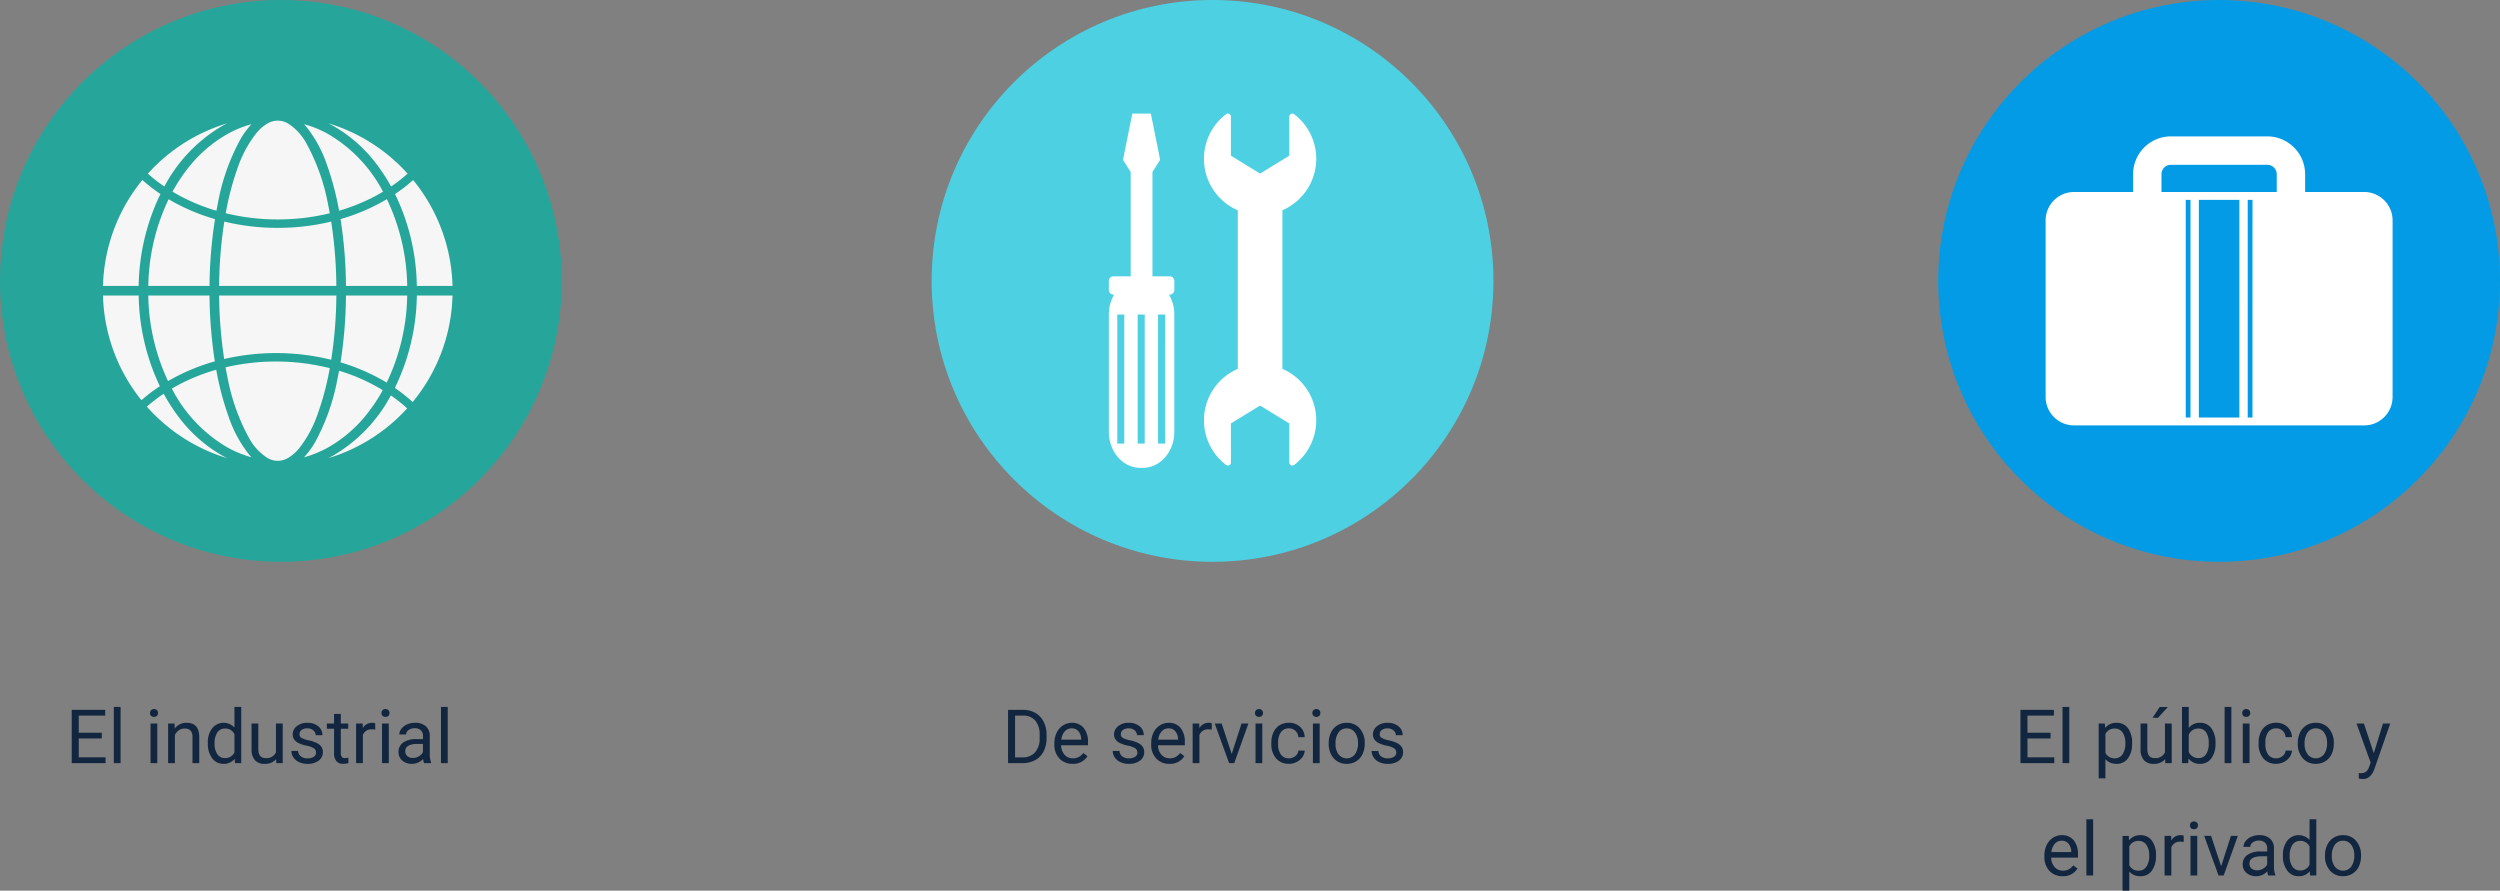 <svg xmlns="http://www.w3.org/2000/svg" xmlns:xlink="http://www.w3.org/1999/xlink" width="534" height="190.25" viewBox="0 0 534 190.25">
  <rect x="0" y="0" width="534" height="190.25" fill="#808080" stroke="none"/>
  <defs>
    <clipPath id="clip-path">
      <rect id="Rectángulo_35915" data-name="Rectángulo 35915" width="74.658" height="72.654" transform="translate(0 0)" fill="#f6f6f6"/>
    </clipPath>
    <clipPath id="clip-path-2">
      <rect id="Rectángulo_35916" data-name="Rectángulo 35916" width="44.302" height="75.677" transform="translate(0 0)" fill="#fff"/>
    </clipPath>
    <clipPath id="clip-path-3">
      <rect id="Rectángulo_35917" data-name="Rectángulo 35917" width="74.111" height="61.733" transform="translate(0 0)" fill="#fff"/>
    </clipPath>
  </defs>
  <g id="Grupo_141764" data-name="Grupo 141764" transform="translate(-220 -9205)">
    <circle id="Elipse_4771" data-name="Elipse 4771" cx="60" cy="60" r="60" transform="translate(220 9205)" fill="#26a69a"/>
    <circle id="Elipse_4772" data-name="Elipse 4772" cx="60" cy="60" r="60" transform="translate(419 9205)" fill="#4dd0e1"/>
    <circle id="Elipse_4773" data-name="Elipse 4773" cx="60" cy="60" r="60" transform="translate(634 9205)" fill="#039be5"/>
    <path id="Trazado_184971" data-name="Trazado 184971" d="M7.75,9.742H2.82v4.031H8.547V15H1.32V3.625H8.469V4.852H2.82V8.516H7.75ZM11.758,15H10.313V3h1.445ZM19.6,15H18.156V6.547H19.6ZM18.039,4.3a.863.863,0,0,1,.215-.594.807.807,0,0,1,.637-.242.819.819,0,0,1,.641.242.854.854,0,0,1,.219.594.826.826,0,0,1-.219.586.834.834,0,0,1-.641.234.821.821,0,0,1-.637-.234A.834.834,0,0,1,18.039,4.3Zm5.242,2.242.047,1.063a3.08,3.08,0,0,1,2.531-1.219q2.68,0,2.7,3.023V15H27.117V9.406A1.946,1.946,0,0,0,26.7,8.055a1.675,1.675,0,0,0-1.277-.437,2.086,2.086,0,0,0-1.234.375,2.546,2.546,0,0,0-.828.984V15H21.914V6.547ZM30.391,10.7a4.952,4.952,0,0,1,.922-3.129,3.137,3.137,0,0,1,4.766-.168V3h1.445V15H36.2l-.07-.906a2.943,2.943,0,0,1-2.414,1.063,2.887,2.887,0,0,1-2.395-1.2,5.008,5.008,0,0,1-.926-3.141Zm1.445.164a3.749,3.749,0,0,0,.594,2.25,1.92,1.92,0,0,0,1.641.813A2.108,2.108,0,0,0,36.078,12.7V8.813a2.125,2.125,0,0,0-1.992-1.2,1.929,1.929,0,0,0-1.656.82A4.128,4.128,0,0,0,31.836,10.867Zm13.148,3.3a3.07,3.07,0,0,1-2.477.992,2.628,2.628,0,0,1-2.059-.785,3.4,3.4,0,0,1-.715-2.324v-5.5H41.18v5.461q0,1.922,1.563,1.922a2.163,2.163,0,0,0,2.2-1.234V6.547h1.445V15H45.016Zm8.523-1.406a1.064,1.064,0,0,0-.441-.91,4.249,4.249,0,0,0-1.539-.559,7.277,7.277,0,0,1-1.742-.562,2.479,2.479,0,0,1-.953-.781,1.869,1.869,0,0,1-.309-1.078A2.193,2.193,0,0,1,49.4,7.109a3.432,3.432,0,0,1,2.246-.719,3.532,3.532,0,0,1,2.332.742,2.357,2.357,0,0,1,.895,1.9H53.422a1.3,1.3,0,0,0-.5-1.023,1.888,1.888,0,0,0-1.27-.43,1.976,1.976,0,0,0-1.234.344,1.082,1.082,0,0,0-.445.9.877.877,0,0,0,.414.789,5.1,5.1,0,0,0,1.5.508,7.8,7.8,0,0,1,1.754.578,2.558,2.558,0,0,1,1,.809,1.988,1.988,0,0,1,.324,1.152,2.163,2.163,0,0,1-.906,1.816,3.8,3.8,0,0,1-2.352.684,4.257,4.257,0,0,1-1.8-.359,2.922,2.922,0,0,1-1.223-1,2.42,2.42,0,0,1-.441-1.395H49.68a1.5,1.5,0,0,0,.582,1.152,2.258,2.258,0,0,0,1.434.426,2.331,2.331,0,0,0,1.316-.332A1.02,1.02,0,0,0,53.508,12.758ZM58.8,4.5V6.547h1.578V7.664H58.8v5.249a1.173,1.173,0,0,0,.211.763.888.888,0,0,0,.719.254,3.5,3.5,0,0,0,.688-.094V15a4.215,4.215,0,0,1-1.109.155,1.8,1.8,0,0,1-1.461-.586,2.517,2.517,0,0,1-.492-1.664V7.664H55.813V6.547h1.539V4.5Zm7.352,3.344a4.331,4.331,0,0,0-.711-.055A1.9,1.9,0,0,0,63.508,9v6H62.063V6.547h1.406l.023.977a2.251,2.251,0,0,1,2.016-1.133,1.477,1.477,0,0,1,.641.109ZM69.047,15H67.6V6.547h1.445ZM67.484,4.3a.863.863,0,0,1,.215-.594.807.807,0,0,1,.637-.242.819.819,0,0,1,.641.242A.854.854,0,0,1,69.2,4.3a.826.826,0,0,1-.219.586.834.834,0,0,1-.641.234.821.821,0,0,1-.637-.234A.834.834,0,0,1,67.484,4.3ZM76.578,15a3.036,3.036,0,0,1-.2-.891,3.225,3.225,0,0,1-2.406,1.047,2.984,2.984,0,0,1-2.051-.707,2.288,2.288,0,0,1-.8-1.793,2.39,2.39,0,0,1,1-2.051,4.733,4.733,0,0,1,2.824-.73h1.406V9.211A1.623,1.623,0,0,0,75.9,8a1.821,1.821,0,0,0-1.336-.449,2.108,2.108,0,0,0-1.3.391,1.151,1.151,0,0,0-.523.945H71.289a2,2,0,0,1,.449-1.223,3.066,3.066,0,0,1,1.219-.934,4.1,4.1,0,0,1,1.691-.344,3.342,3.342,0,0,1,2.289.73A2.635,2.635,0,0,1,77.8,9.133v3.891a4.757,4.757,0,0,0,.3,1.852V15Zm-2.4-1.1a2.54,2.54,0,0,0,1.289-.352,2.127,2.127,0,0,0,.883-.914V10.9H75.219q-2.656,0-2.656,1.555a1.316,1.316,0,0,0,.453,1.063A1.742,1.742,0,0,0,74.18,13.9ZM81.633,15H80.188V3h1.445Z" transform="translate(234 9353)" fill="#12263f"/>
    <path id="Trazado_184972" data-name="Trazado 184972" d="M1.32,15V3.625H4.531a5.169,5.169,0,0,1,2.625.656A4.438,4.438,0,0,1,8.918,6.148,6.078,6.078,0,0,1,9.547,8.93v.727a6.1,6.1,0,0,1-.621,2.82,4.369,4.369,0,0,1-1.773,1.859A5.5,5.5,0,0,1,4.469,15ZM2.82,4.852v8.922H4.4a3.434,3.434,0,0,0,2.7-1.079,4.458,4.458,0,0,0,.965-3.073V8.957a4.529,4.529,0,0,0-.91-3.014A3.239,3.239,0,0,0,4.57,4.852Zm12.273,10.3a3.693,3.693,0,0,1-2.8-1.129,4.19,4.19,0,0,1-1.078-3.02v-.266A5.073,5.073,0,0,1,11.7,8.5a3.748,3.748,0,0,1,1.344-1.547,3.378,3.378,0,0,1,1.871-.559,3.166,3.166,0,0,1,2.563,1.086,4.7,4.7,0,0,1,.914,3.109v.6H12.664a3,3,0,0,0,.73,2.02,2.3,2.3,0,0,0,1.777.77,2.517,2.517,0,0,0,1.3-.312,3.259,3.259,0,0,0,.93-.828l.883.688A3.55,3.55,0,0,1,15.094,15.156Zm-.18-7.578a1.928,1.928,0,0,0-1.469.637A3.1,3.1,0,0,0,12.711,10h4.234V9.891a2.753,2.753,0,0,0-.594-1.707A1.815,1.815,0,0,0,14.914,7.578Zm14.031,5.18a1.064,1.064,0,0,0-.441-.91,4.249,4.249,0,0,0-1.539-.559,7.277,7.277,0,0,1-1.742-.562,2.479,2.479,0,0,1-.953-.781,1.869,1.869,0,0,1-.309-1.078,2.193,2.193,0,0,1,.879-1.758,3.432,3.432,0,0,1,2.246-.719,3.532,3.532,0,0,1,2.332.742,2.357,2.357,0,0,1,.895,1.9H28.859a1.3,1.3,0,0,0-.5-1.023,1.888,1.888,0,0,0-1.27-.43,1.976,1.976,0,0,0-1.234.344,1.082,1.082,0,0,0-.445.9.877.877,0,0,0,.414.789,5.1,5.1,0,0,0,1.5.508,7.8,7.8,0,0,1,1.754.578,2.558,2.558,0,0,1,1,.809,1.988,1.988,0,0,1,.324,1.152,2.163,2.163,0,0,1-.906,1.816,3.8,3.8,0,0,1-2.352.684,4.257,4.257,0,0,1-1.8-.359,2.922,2.922,0,0,1-1.223-1,2.42,2.42,0,0,1-.441-1.395h1.445a1.5,1.5,0,0,0,.582,1.152,2.258,2.258,0,0,0,1.434.426,2.331,2.331,0,0,0,1.316-.332A1.02,1.02,0,0,0,28.945,12.758Zm6.836,2.4a3.693,3.693,0,0,1-2.8-1.129,4.19,4.19,0,0,1-1.078-3.02v-.266a5.073,5.073,0,0,1,.48-2.246A3.748,3.748,0,0,1,33.73,6.949,3.378,3.378,0,0,1,35.6,6.391a3.166,3.166,0,0,1,2.563,1.086,4.7,4.7,0,0,1,.914,3.109v.6H33.352a3,3,0,0,0,.73,2.02,2.3,2.3,0,0,0,1.777.77,2.517,2.517,0,0,0,1.3-.312,3.259,3.259,0,0,0,.93-.828l.883.688A3.55,3.55,0,0,1,35.781,15.156ZM35.6,7.578a1.928,1.928,0,0,0-1.469.637A3.1,3.1,0,0,0,33.4,10h4.234V9.891a2.753,2.753,0,0,0-.594-1.707A1.815,1.815,0,0,0,35.6,7.578Zm9.234.266a4.331,4.331,0,0,0-.711-.055A1.9,1.9,0,0,0,42.2,9v6H40.75V6.547h1.406l.023.977A2.251,2.251,0,0,1,44.2,6.391a1.477,1.477,0,0,1,.641.109Zm4.258,5.2,2.094-6.492h1.477L49.633,15h-1.1L45.469,6.547h1.477ZM55.625,15H54.18V6.547h1.445ZM54.063,4.3a.863.863,0,0,1,.215-.594.807.807,0,0,1,.637-.242.819.819,0,0,1,.641.242.854.854,0,0,1,.219.594.826.826,0,0,1-.219.586.834.834,0,0,1-.641.234.821.821,0,0,1-.637-.234A.834.834,0,0,1,54.063,4.3Zm7.266,9.672a2.082,2.082,0,0,0,1.352-.469,1.649,1.649,0,0,0,.641-1.172h1.367a2.621,2.621,0,0,1-.5,1.383,3.293,3.293,0,0,1-1.23,1.047,3.55,3.55,0,0,1-1.629.391A3.482,3.482,0,0,1,58.582,14a4.59,4.59,0,0,1-1.02-3.152v-.242a5.089,5.089,0,0,1,.453-2.2,3.451,3.451,0,0,1,1.3-1.492,3.7,3.7,0,0,1,2-.531,3.39,3.39,0,0,1,2.363.852,3.043,3.043,0,0,1,1,2.211H63.32A1.992,1.992,0,0,0,62.7,8.105a1.932,1.932,0,0,0-1.379-.527,2.023,2.023,0,0,0-1.707.793,3.724,3.724,0,0,0-.605,2.293v.273a3.65,3.65,0,0,0,.6,2.25A2.033,2.033,0,0,0,61.328,13.977ZM67.883,15H66.438V6.547h1.445ZM66.32,4.3a.863.863,0,0,1,.215-.594.807.807,0,0,1,.637-.242.819.819,0,0,1,.641.242.854.854,0,0,1,.219.594.826.826,0,0,1-.219.586.834.834,0,0,1-.641.234.821.821,0,0,1-.637-.234A.834.834,0,0,1,66.32,4.3ZM69.813,10.7A4.993,4.993,0,0,1,70.3,8.461,3.643,3.643,0,0,1,71.66,6.93a3.7,3.7,0,0,1,1.988-.539,3.565,3.565,0,0,1,2.793,1.2,4.6,4.6,0,0,1,1.066,3.18v.1a5.036,5.036,0,0,1-.473,2.215,3.589,3.589,0,0,1-1.352,1.527,3.743,3.743,0,0,1-2.02.547,3.556,3.556,0,0,1-2.785-1.2A4.575,4.575,0,0,1,69.813,10.8Zm1.453.172a3.616,3.616,0,0,0,.652,2.258,2.211,2.211,0,0,0,3.5-.012,3.955,3.955,0,0,0,.648-2.418,3.61,3.61,0,0,0-.66-2.254,2.1,2.1,0,0,0-1.754-.863,2.075,2.075,0,0,0-1.727.852A3.925,3.925,0,0,0,71.266,10.867Zm12.977,1.891a1.064,1.064,0,0,0-.441-.91,4.249,4.249,0,0,0-1.539-.559,7.277,7.277,0,0,1-1.742-.562,2.479,2.479,0,0,1-.953-.781,1.869,1.869,0,0,1-.309-1.078,2.193,2.193,0,0,1,.879-1.758,3.432,3.432,0,0,1,2.246-.719,3.532,3.532,0,0,1,2.332.742,2.357,2.357,0,0,1,.895,1.9H84.156a1.3,1.3,0,0,0-.5-1.023,1.888,1.888,0,0,0-1.27-.43,1.976,1.976,0,0,0-1.234.344,1.082,1.082,0,0,0-.445.9.877.877,0,0,0,.414.789,5.1,5.1,0,0,0,1.5.508,7.8,7.8,0,0,1,1.754.578,2.558,2.558,0,0,1,1,.809,1.988,1.988,0,0,1,.324,1.152,2.163,2.163,0,0,1-.906,1.816,3.8,3.8,0,0,1-2.352.684,4.257,4.257,0,0,1-1.8-.359,2.922,2.922,0,0,1-1.223-1,2.42,2.42,0,0,1-.441-1.395h1.445A1.5,1.5,0,0,0,81,13.551a2.258,2.258,0,0,0,1.434.426,2.331,2.331,0,0,0,1.316-.332A1.02,1.02,0,0,0,84.242,12.758Z" transform="translate(434 9353)" fill="#12263f"/>
    <path id="Trazado_184973" data-name="Trazado 184973" d="M49,9.742h-4.93v4.031h5.727V15H42.566V3.625h7.148V4.852H44.066V8.516H49ZM53,15H51.559V3H53Zm13.414-4.133a5.062,5.062,0,0,1-.883,3.109,2.829,2.829,0,0,1-2.391,1.18,3.1,3.1,0,0,1-2.422-.977v4.07H59.277V6.547H60.6l.07.938a2.977,2.977,0,0,1,2.453-1.094,2.882,2.882,0,0,1,2.41,1.148,5.117,5.117,0,0,1,.887,3.2ZM64.973,10.7a3.735,3.735,0,0,0-.609-2.258,1.963,1.963,0,0,0-1.672-.828,2.125,2.125,0,0,0-1.969,1.164V12.82a2.129,2.129,0,0,0,1.984,1.156,1.954,1.954,0,0,0,1.652-.824A4.077,4.077,0,0,0,64.973,10.7Zm8.5,3.461A3.07,3.07,0,0,1,71,15.156a2.628,2.628,0,0,1-2.059-.785,3.4,3.4,0,0,1-.715-2.324v-5.5h1.445v5.461q0,1.922,1.563,1.922a2.163,2.163,0,0,0,2.2-1.234V6.547h1.445V15H73.5ZM72.3,3.016h1.75l-2.094,2.3-1.164,0Zm11.93,7.852a5.026,5.026,0,0,1-.891,3.113,2.846,2.846,0,0,1-2.391,1.176,2.947,2.947,0,0,1-2.477-1.133L78.4,15H77.074V3H78.52V7.477a2.93,2.93,0,0,1,2.414-1.086,2.863,2.863,0,0,1,2.418,1.164,5.177,5.177,0,0,1,.879,3.188ZM82.785,10.7a3.906,3.906,0,0,0-.57-2.281,1.888,1.888,0,0,0-1.641-.8A2.122,2.122,0,0,0,78.52,8.945V12.6a2.181,2.181,0,0,0,2.07,1.328,1.878,1.878,0,0,0,1.617-.8A4.153,4.153,0,0,0,82.785,10.7ZM87.621,15H86.176V3h1.445ZM91.5,15H90.059V6.547H91.5ZM89.941,4.3a.863.863,0,0,1,.215-.594.807.807,0,0,1,.637-.242.819.819,0,0,1,.641.242.854.854,0,0,1,.219.594.826.826,0,0,1-.219.586.834.834,0,0,1-.641.234.821.821,0,0,1-.637-.234A.834.834,0,0,1,89.941,4.3Zm7.266,9.672a2.082,2.082,0,0,0,1.352-.469,1.649,1.649,0,0,0,.641-1.172h1.367a2.621,2.621,0,0,1-.5,1.383,3.293,3.293,0,0,1-1.23,1.047,3.55,3.55,0,0,1-1.629.391A3.482,3.482,0,0,1,94.461,14a4.59,4.59,0,0,1-1.02-3.152v-.242a5.089,5.089,0,0,1,.453-2.2,3.451,3.451,0,0,1,1.3-1.492,3.7,3.7,0,0,1,2-.531,3.39,3.39,0,0,1,2.363.852,3.043,3.043,0,0,1,1,2.211H99.2a1.992,1.992,0,0,0-.621-1.348A1.932,1.932,0,0,0,97.2,7.578a2.023,2.023,0,0,0-1.707.793,3.724,3.724,0,0,0-.605,2.293v.273a3.65,3.65,0,0,0,.6,2.25A2.033,2.033,0,0,0,97.207,13.977Zm4.6-3.281a4.993,4.993,0,0,1,.488-2.234,3.643,3.643,0,0,1,1.359-1.531,3.7,3.7,0,0,1,1.988-.539,3.565,3.565,0,0,1,2.793,1.2,4.6,4.6,0,0,1,1.066,3.18v.1a5.036,5.036,0,0,1-.473,2.215,3.589,3.589,0,0,1-1.352,1.527,3.743,3.743,0,0,1-2.02.547,3.556,3.556,0,0,1-2.785-1.2,4.575,4.575,0,0,1-1.066-3.164Zm1.453.172a3.616,3.616,0,0,0,.652,2.258,2.211,2.211,0,0,0,3.5-.012,3.955,3.955,0,0,0,.648-2.418,3.61,3.61,0,0,0-.66-2.254,2.1,2.1,0,0,0-1.754-.863,2.075,2.075,0,0,0-1.727.852A3.925,3.925,0,0,0,103.262,10.867Zm14.781,2.016,1.969-6.336h1.547l-3.4,9.758q-.789,2.109-2.508,2.109l-.273-.023-.539-.1V17.117l.391.031a1.923,1.923,0,0,0,1.145-.3,2.149,2.149,0,0,0,.676-1.086l.32-.859-3.016-8.359h1.578ZM51.563,39.156a3.693,3.693,0,0,1-2.8-1.129,4.19,4.19,0,0,1-1.078-3.02v-.266a5.073,5.073,0,0,1,.48-2.246,3.748,3.748,0,0,1,1.344-1.547,3.378,3.378,0,0,1,1.871-.559,3.166,3.166,0,0,1,2.563,1.086,4.7,4.7,0,0,1,.914,3.109v.6H49.133a3,3,0,0,0,.73,2.02,2.3,2.3,0,0,0,1.777.77,2.517,2.517,0,0,0,1.3-.312,3.258,3.258,0,0,0,.93-.828l.883.688A3.55,3.55,0,0,1,51.563,39.156Zm-.18-7.578a1.928,1.928,0,0,0-1.469.637A3.1,3.1,0,0,0,49.18,34h4.234v-.109a2.753,2.753,0,0,0-.594-1.707A1.815,1.815,0,0,0,51.383,31.578ZM58.1,39H56.656V27H58.1Zm13.414-4.133a5.062,5.062,0,0,1-.883,3.109,2.829,2.829,0,0,1-2.391,1.18,3.1,3.1,0,0,1-2.422-.977v4.07H64.375v-11.7H65.7l.07.938a2.977,2.977,0,0,1,2.453-1.094,2.882,2.882,0,0,1,2.41,1.148,5.117,5.117,0,0,1,.887,3.2ZM70.07,34.7a3.735,3.735,0,0,0-.609-2.258,1.963,1.963,0,0,0-1.672-.828,2.125,2.125,0,0,0-1.969,1.164V36.82A2.129,2.129,0,0,0,67.8,37.977a1.954,1.954,0,0,0,1.652-.824A4.077,4.077,0,0,0,70.07,34.7Zm7.367-2.859a4.331,4.331,0,0,0-.711-.055A1.9,1.9,0,0,0,74.8,33v6H73.352V30.547h1.406l.023.977A2.251,2.251,0,0,1,76.8,30.391a1.477,1.477,0,0,1,.641.109ZM80.336,39H78.891V30.547h1.445ZM78.773,28.3a.863.863,0,0,1,.215-.594.807.807,0,0,1,.637-.242.819.819,0,0,1,.641.242.854.854,0,0,1,.219.594.826.826,0,0,1-.219.586.834.834,0,0,1-.641.234.821.821,0,0,1-.637-.234A.834.834,0,0,1,78.773,28.3Zm6.664,8.734,2.094-6.492h1.477L85.977,39h-1.1l-3.062-8.453h1.477ZM95.5,39a3.036,3.036,0,0,1-.2-.891,3.225,3.225,0,0,1-2.406,1.047,2.984,2.984,0,0,1-2.051-.707,2.288,2.288,0,0,1-.8-1.793,2.39,2.39,0,0,1,1-2.051,4.733,4.733,0,0,1,2.824-.73h1.406v-.664A1.623,1.623,0,0,0,94.82,32a1.821,1.821,0,0,0-1.336-.449,2.108,2.108,0,0,0-1.3.391,1.151,1.151,0,0,0-.523.945H90.211a2,2,0,0,1,.449-1.223,3.066,3.066,0,0,1,1.219-.934,4.1,4.1,0,0,1,1.691-.344,3.342,3.342,0,0,1,2.289.73,2.635,2.635,0,0,1,.859,2.012v3.891a4.757,4.757,0,0,0,.3,1.852V39Zm-2.4-1.1a2.54,2.54,0,0,0,1.289-.352,2.127,2.127,0,0,0,.883-.914V34.9H94.141q-2.656,0-2.656,1.555a1.316,1.316,0,0,0,.453,1.063A1.742,1.742,0,0,0,93.1,37.9Zm5.531-3.2a4.952,4.952,0,0,1,.922-3.129,3.137,3.137,0,0,1,4.766-.168V27h1.445V39h-1.328l-.07-.906a2.943,2.943,0,0,1-2.414,1.063,2.887,2.887,0,0,1-2.395-1.2,5.008,5.008,0,0,1-.926-3.141Zm1.445.164a3.749,3.749,0,0,0,.594,2.25,1.92,1.92,0,0,0,1.641.813A2.108,2.108,0,0,0,104.32,36.7V32.813a2.125,2.125,0,0,0-1.992-1.2,1.929,1.929,0,0,0-1.656.82A4.128,4.128,0,0,0,100.078,34.867Zm7.547-.172a4.993,4.993,0,0,1,.488-2.234,3.643,3.643,0,0,1,1.359-1.531,3.7,3.7,0,0,1,1.988-.539,3.565,3.565,0,0,1,2.793,1.2,4.6,4.6,0,0,1,1.066,3.18v.1a5.036,5.036,0,0,1-.473,2.215,3.589,3.589,0,0,1-1.352,1.527,3.743,3.743,0,0,1-2.02.547,3.556,3.556,0,0,1-2.785-1.2,4.575,4.575,0,0,1-1.066-3.164Zm1.453.172a3.616,3.616,0,0,0,.652,2.258,2.211,2.211,0,0,0,3.5-.012,3.955,3.955,0,0,0,.648-2.418,3.61,3.61,0,0,0-.66-2.254,2.1,2.1,0,0,0-1.754-.863,2.075,2.075,0,0,0-1.727.852A3.925,3.925,0,0,0,109.078,34.867Z" transform="translate(609 9353)" fill="#12263f"/>
    <g id="Grupo_80543" data-name="Grupo 80543" transform="translate(242 9230.773)">
      <g id="Grupo_80542" data-name="Grupo 80542" clip-path="url(#clip-path)">
        <path id="Trazado_182455" data-name="Trazado 182455" d="M17.849,10.537a36.246,36.246,0,0,0-3,4.632,40.505,40.505,0,0,0,9.382,4.071c.108-.577.213-1.154.331-1.717A45.282,45.282,0,0,1,29.419,3.856a17.561,17.561,0,0,1,2.3-3.1,22.713,22.713,0,0,0-5.064,2.055,28.68,28.68,0,0,0-8.8,7.729" fill="#f6f6f6"/>
        <path id="Trazado_182456" data-name="Trazado 182456" d="M25.913,21.56A94.976,94.976,0,0,0,24.806,35.3H49.845A94.255,94.255,0,0,0,48.739,21.56,48.8,48.8,0,0,1,37.327,22.9,48.8,48.8,0,0,1,25.913,21.56" fill="#f6f6f6"/>
        <path id="Trazado_182457" data-name="Trazado 182457" d="M36.961,49.644a48.637,48.637,0,0,1,11.785,1.432,93.9,93.9,0,0,0,1.1-13.722H24.811a95.109,95.109,0,0,0,1.075,13.555,48.7,48.7,0,0,1,11.075-1.265" fill="#f6f6f6"/>
        <path id="Trazado_182458" data-name="Trazado 182458" d="M9.678,35.3H22.756a95.827,95.827,0,0,1,1.171-14.269,43.308,43.308,0,0,1-7.9-3.134c-.686-.355-1.353-.731-2.007-1.121A44.459,44.459,0,0,0,9.678,35.3" fill="#f6f6f6"/>
        <path id="Trazado_182459" data-name="Trazado 182459" d="M13.892,55.63a42.827,42.827,0,0,1,9.99-4.216,98.234,98.234,0,0,1-1.13-14.06H9.672a44.536,44.536,0,0,0,4.22,18.276" fill="#f6f6f6"/>
        <path id="Trazado_182460" data-name="Trazado 182460" d="M39.557.625a4.29,4.29,0,0,0-4.456,0,8.9,8.9,0,0,0-2.274,1.952A25.185,25.185,0,0,0,28.7,10.264a59.177,59.177,0,0,0-2.485,9.514A46.838,46.838,0,0,0,37.327,21.1,47.077,47.077,0,0,0,48.441,19.78c-.114-.623-.235-1.236-.355-1.836A43.5,43.5,0,0,0,43.473,4.908,11.623,11.623,0,0,0,39.557.625" fill="#f6f6f6"/>
        <path id="Trazado_182461" data-name="Trazado 182461" d="M26.573,54.709a43.513,43.513,0,0,0,4.6,13.037A11.7,11.7,0,0,0,35.1,72.028a4.276,4.276,0,0,0,4.455,0,8.774,8.774,0,0,0,2.271-1.952,25.194,25.194,0,0,0,4.123-7.687,59.2,59.2,0,0,0,2.49-9.527,47.288,47.288,0,0,0-22.26-.176c.124.688.254,1.364.392,2.023" fill="#f6f6f6"/>
        <path id="Trazado_182462" data-name="Trazado 182462" d="M16.222,63.365a37.951,37.951,0,0,1-3.252-5.039,33.726,33.726,0,0,0-3.6,2.764,37.365,37.365,0,0,0,17.158,11c-.291-.144-.581-.289-.866-.443a30.676,30.676,0,0,1-9.442-8.281" fill="#f6f6f6"/>
        <path id="Trazado_182463" data-name="Trazado 182463" d="M45.24,68.8a18.019,18.019,0,0,1-2.3,3.1A23.034,23.034,0,0,0,48,69.846a28.576,28.576,0,0,0,8.8-7.732,35.267,35.267,0,0,0,2.955-4.55,40.413,40.413,0,0,0-9.333-4.151c-.1.581-.218,1.154-.334,1.717A45.58,45.58,0,0,1,45.24,68.8" fill="#f6f6f6"/>
        <path id="Trazado_182464" data-name="Trazado 182464" d="M11.463,12.878c.531.41,1.083.8,1.647,1.183A32.684,32.684,0,0,1,25.664,1.01c.285-.158.575-.3.866-.446A37.371,37.371,0,0,0,9.588,11.315c.6.538,1.219,1.062,1.875,1.563" fill="#f6f6f6"/>
        <path id="Trazado_182465" data-name="Trazado 182465" d="M8.214,59.717c.577-.508,1.171-1.007,1.787-1.483.688-.528,1.408-1.027,2.145-1.514A46.535,46.535,0,0,1,7.624,37.354H0A37.177,37.177,0,0,0,8.214,59.717" fill="#f6f6f6"/>
        <path id="Trazado_182466" data-name="Trazado 182466" d="M48.994,1.01a30.663,30.663,0,0,1,9.441,8.279,38.192,38.192,0,0,1,3.1,4.778,33.8,33.8,0,0,0,3.53-2.748A37.339,37.339,0,0,0,48.129.564c.291.147.581.288.865.446" fill="#f6f6f6"/>
        <path id="Trazado_182467" data-name="Trazado 182467" d="M24.188,53.205a41.471,41.471,0,0,0-7.7,3.04c-.6.313-1.2.646-1.78.988A30.839,30.839,0,0,0,26.652,69.845,22.725,22.725,0,0,0,31.725,71.9c-.152-.16-.307-.318-.454-.489a27.068,27.068,0,0,1-4.492-8.326,61.709,61.709,0,0,1-2.591-9.883" fill="#f6f6f6"/>
        <path id="Trazado_182468" data-name="Trazado 182468" d="M62.375,15.667A46.42,46.42,0,0,1,67.031,35.3h7.627a37.232,37.232,0,0,0-8.415-22.62c-.631.561-1.277,1.107-1.951,1.63-.618.469-1.256.918-1.917,1.359" fill="#f6f6f6"/>
        <path id="Trazado_182469" data-name="Trazado 182469" d="M66.144,60.1a37.211,37.211,0,0,0,8.513-22.743h-7.62a46.444,46.444,0,0,1-4.7,19.733,34.866,34.866,0,0,1,3.81,3.01" fill="#f6f6f6"/>
        <path id="Trazado_182470" data-name="Trazado 182470" d="M7.619,35.3A46.483,46.483,0,0,1,12.271,15.67a35.891,35.891,0,0,1-3.859-2.989A37.184,37.184,0,0,0,0,35.3Z" fill="#f6f6f6"/>
        <path id="Trazado_182471" data-name="Trazado 182471" d="M58.26,54.648c.8.412,1.583.853,2.335,1.311a44.5,44.5,0,0,0,4.385-18.6H51.9a96.031,96.031,0,0,1-1.164,14.266,42.459,42.459,0,0,1,7.527,3.027" fill="#f6f6f6"/>
        <path id="Trazado_182472" data-name="Trazado 182472" d="M48.994,71.645c-.284.155-.574.3-.865.443A37.38,37.38,0,0,0,64.966,61.457c-.681-.621-1.391-1.222-2.137-1.8-.433-.33-.879-.656-1.336-.97a32.686,32.686,0,0,1-12.5,12.955" fill="#f6f6f6"/>
        <path id="Trazado_182473" data-name="Trazado 182473" d="M42.936.75c.148.159.3.319.447.49a27.008,27.008,0,0,1,4.5,8.325,61.329,61.329,0,0,1,2.548,9.678A41.635,41.635,0,0,0,57.8,16.3q1.033-.54,2.017-1.127A30.743,30.743,0,0,0,48,2.808,22.831,22.831,0,0,0,42.936.75" fill="#f6f6f6"/>
        <path id="Trazado_182474" data-name="Trazado 182474" d="M51.9,35.3H64.984a44.517,44.517,0,0,0-4.346-18.531,42.253,42.253,0,0,1-9.9,4.258A96.726,96.726,0,0,1,51.9,35.3" fill="#f6f6f6"/>
      </g>
    </g>
    <g id="Grupo_80545" data-name="Grupo 80545" transform="translate(456.849 9229.262)">
      <g id="Grupo_80544" data-name="Grupo 80544" clip-path="url(#clip-path-2)">
        <path id="Trazado_182475" data-name="Trazado 182475" d="M44.3,9.8A11.957,11.957,0,0,0,39.591.136a.652.652,0,0,0-1.047.518V8.987l-6.235,3.83-6.235-3.83V.653A.652.652,0,0,0,25.03.134a11.98,11.98,0,0,0,2.515,20.523v33.87A11.973,11.973,0,0,0,25.028,75.04a.652.652,0,0,0,1.046-.518V66.189l6.236-3.83,6.234,3.83v8.334a.652.652,0,0,0,1.045.519,11.981,11.981,0,0,0-2.516-20.523V20.648A11.988,11.988,0,0,0,44.3,9.8" fill="#fff"/>
        <path id="Trazado_182476" data-name="Trazado 182476" d="M13.065,34.764H9.317V12.477l1.639-2.6L8.974,0H5.01L3.028,9.882l1.64,2.6V34.764H.921A.992.992,0,0,0,0,35.814v1.8a.992.992,0,0,0,.921,1.05h.208A8.42,8.42,0,0,0,0,42.915V67.994c0,4.243,3.018,7.683,6.742,7.683h.5c3.724,0,6.743-3.44,6.743-7.683V42.915a8.42,8.42,0,0,0-1.129-4.253h.208a.992.992,0,0,0,.921-1.05v-1.8a.992.992,0,0,0-.921-1.05M3.3,70.49H1.8V42.916H3.3Zm4.359,0H6.155V42.916H7.662Zm4.359,0H10.513V42.916h1.508Z" fill="#fff"/>
      </g>
    </g>
    <g id="Grupo_80547" data-name="Grupo 80547" transform="translate(656.945 9234.133)">
      <g id="Grupo_80546" data-name="Grupo 80546" clip-path="url(#clip-path-3)">
        <path id="Trazado_182477" data-name="Trazado 182477" d="M58.559,61.733v0h9.489a6.069,6.069,0,0,0,6.063-6.062V17.938a6.069,6.069,0,0,0-6.063-6.063H55.431v-3.8A8.089,8.089,0,0,0,47.352,0H26.759a8.088,8.088,0,0,0-8.078,8.079v3.8H6.062A6.069,6.069,0,0,0,0,17.938V55.669a6.069,6.069,0,0,0,6.062,6.062H20.213v0ZM30.944,60.047H29.926V13.559h1.018Zm10.44,0H32.726V13.559h8.658Zm2.8,0H43.167V13.559h1.019ZM24.744,8.079a2.019,2.019,0,0,1,2.015-2.015H47.352a2.019,2.019,0,0,1,2.015,2.015v3.8H24.744Z" fill="#fff"/>
      </g>
    </g>
  </g>
</svg>
